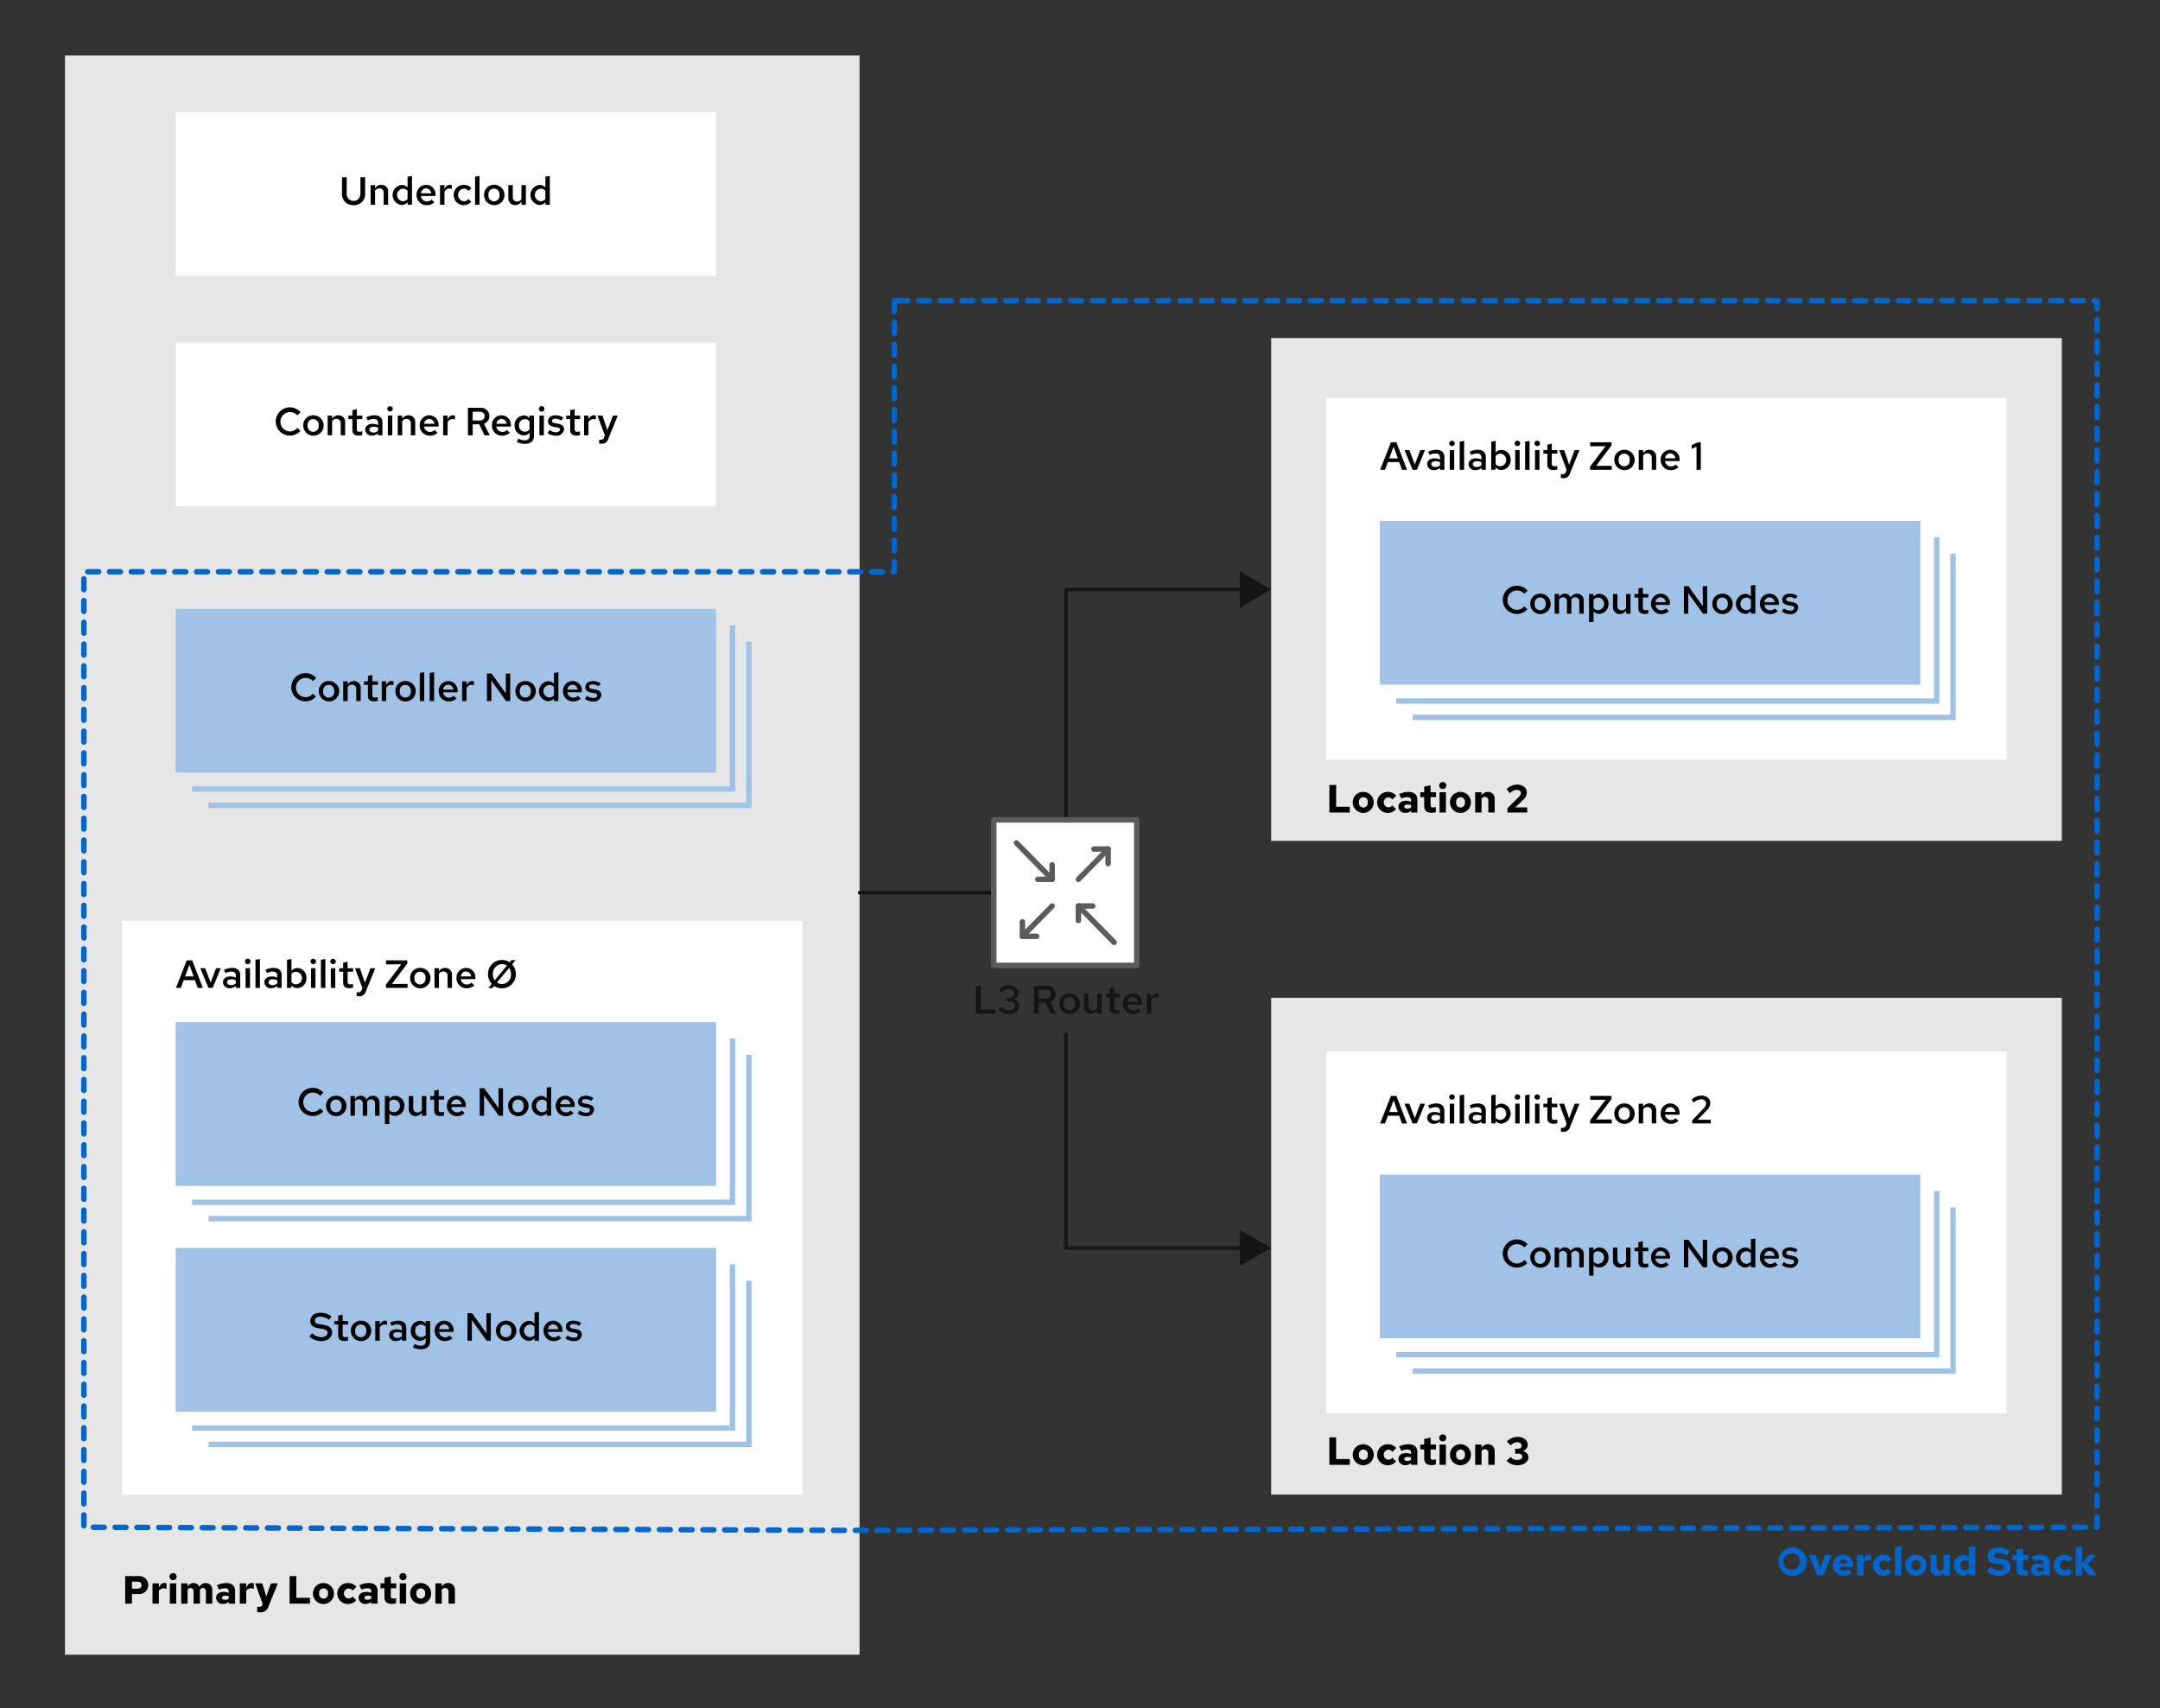 <?xml version="1.0" encoding="UTF-8" standalone="no"?>
<svg
   xmlns:dc="http://purl.org/dc/elements/1.1/"
   xmlns:cc="http://creativecommons.org/ns#"
   xmlns:rdf="http://www.w3.org/1999/02/22-rdf-syntax-ns#"
   xmlns:svg="http://www.w3.org/2000/svg"
   xmlns="http://www.w3.org/2000/svg"
   xmlns:sodipodi="http://sodipodi.sourceforge.net/DTD/sodipodi-0.dtd"
   xmlns:inkscape="http://www.inkscape.org/namespaces/inkscape"
   inkscape:version="1.0 (4035a4f, 2020-05-01)"
   sodipodi:docname="single-stack.svg"
   version="1.1"
   viewBox="0 0 595.276 470.855"
   height="166.107mm"
   width="210mm"
   data-name="Layer 1"
   id="Layer_1">
  <rect x="0" y="0" width="595.276" height="470.855" fill="#333333" stroke="none"/>
  <sodipodi:namedview
     inkscape:current-layer="Layer_1"
     inkscape:window-maximized="0"
     inkscape:window-y="23"
     inkscape:window-x="0"
     inkscape:cy="313.90298"
     inkscape:cx="396.85039"
     inkscape:zoom="0.63122024"
     showgrid="false"
     id="namedview529"
     inkscape:window-height="480"
     inkscape:window-width="987"
     inkscape:pageshadow="2"
     inkscape:pageopacity="0"
     guidetolerance="10"
     gridtolerance="10"
     objecttolerance="10"
     borderopacity="1"
     bordercolor="#666666"
     pagecolor="#ffffff" />
  <defs
     id="defs12">
    <style
       id="style10">
      .cls-1 {
        fill: #e6e6e6;
      }

      .cls-2, .cls-9 {
        fill: #fff;
      }

      .cls-10, .cls-3, .cls-6, .cls-7 {
        fill: none;
      }

      .cls-3 {
        stroke: #a1c2e7;
        stroke-miterlimit: 10;
      }

      .cls-10, .cls-3, .cls-6, .cls-9 {
        stroke-width: 1.5px;
      }

      .cls-4 {
        fill: #a1c2e7;
      }

      .cls-5 {
        fill: #06c;
      }

      .cls-6 {
        stroke: #06c;
        stroke-dasharray: 3;
      }

      .cls-10, .cls-6, .cls-7, .cls-9 {
        stroke-linecap: round;
        stroke-linejoin: round;
      }

      .cls-7 {
        stroke: #151515;
      }

      .cls-8 {
        fill: #151515;
      }

      .cls-10, .cls-9 {
        stroke: #5b5b5b;
      }
    </style>
  </defs>
  <rect
     id="rect14"
     height="440.752"
     width="218.972"
     y="15.302"
     x="17.914"
     class="cls-1" />
  <rect
     id="rect16"
     height="138.567"
     width="217.887"
     y="93.182"
     x="350.321"
     class="cls-1" />
  <rect
     id="rect18"
     height="99.747"
     width="187.491"
     y="109.653"
     x="365.519"
     class="cls-2" />
  <rect
     id="rect20"
     height="158.113"
     width="187.491"
     y="253.79"
     x="33.655"
     class="cls-2" />
  <g
     id="g28">
    <polyline
       id="polyline22"
       points="206.38 176.84 206.38 221.971 57.447 221.971"
       class="cls-3" />
    <polyline
       id="polyline24"
       points="201.867 172.327 201.867 217.458 52.934 217.458"
       class="cls-3" />
    <rect
       id="rect26"
       height="45.131"
       width="148.933"
       y="167.814"
       x="48.42"
       class="cls-4" />
  </g>
  <rect
     id="rect30"
     height="45.131"
     width="148.933"
     y="94.408"
     x="48.42"
     class="cls-2" />
  <rect
     id="rect32"
     height="45.131"
     width="148.933"
     y="30.874"
     x="48.42"
     class="cls-2" />
  <g
     id="g40">
    <polyline
       id="polyline34"
       points="206.38 290.735 206.38 335.866 57.447 335.866"
       class="cls-3" />
    <polyline
       id="polyline36"
       points="201.867 286.222 201.867 331.353 52.934 331.353"
       class="cls-3" />
    <rect
       id="rect38"
       height="45.131"
       width="148.933"
       y="281.709"
       x="48.42"
       class="cls-4" />
  </g>
  <g
     id="g48">
    <polyline
       id="polyline42"
       points="206.38 352.969 206.38 398.1 57.447 398.1"
       class="cls-3" />
    <polyline
       id="polyline44"
       points="201.867 348.456 201.867 393.587 52.934 393.587"
       class="cls-3" />
    <rect
       id="rect46"
       height="45.131"
       width="148.933"
       y="343.943"
       x="48.42"
       class="cls-4" />
  </g>
  <g
     id="g84">
    <path
       id="path50"
       d="M51.464,264.691H52.97l2.936,7.583h-1.4l-.769-2.123h-3.12l-.78,2.123H48.485Zm1.9,4.442L52.19,265.9,51,269.133Z" />
    <path
       id="path52"
       d="M55.212,266.847h1.332l1.506,3.965,1.506-3.965h1.289l-2.232,5.427h-1.18Z" />
    <path
       id="path54"
       d="M61.45,270.714c0-.975.791-1.593,2.07-1.593a3.366,3.366,0,0,1,1.463.336v-.595c0-.715-.413-1.084-1.247-1.084a3.746,3.746,0,0,0-1.581.423l-.434-.889a5.216,5.216,0,0,1,2.254-.552c1.408,0,2.221.715,2.221,1.972v3.542H64.983v-.552a2.27,2.27,0,0,1-1.615.639A1.712,1.712,0,0,1,61.45,270.714Zm2.254.791a1.939,1.939,0,0,0,1.279-.444v-.888a2.8,2.8,0,0,0-1.257-.261c-.694,0-1.127.3-1.127.781C62.6,271.191,63.032,271.505,63.7,271.505Z" />
    <path
       id="path56"
       d="M67.526,264.994a.764.764,0,0,1,1.528,0,.764.764,0,0,1-1.528,0Zm1.376,7.28H67.678v-5.427H68.9Z" />
    <path
       id="path58"
       d="M71.632,272.274H70.408v-7.746l1.224-.206Z" />
    <path
       id="path60"
       d="M72.866,270.714c0-.975.791-1.593,2.07-1.593a3.366,3.366,0,0,1,1.463.336v-.595c0-.715-.413-1.084-1.247-1.084a3.746,3.746,0,0,0-1.581.423l-.434-.889a5.216,5.216,0,0,1,2.254-.552c1.408,0,2.221.715,2.221,1.972v3.542H76.4v-.552a2.27,2.27,0,0,1-1.615.639A1.712,1.712,0,0,1,72.866,270.714Zm2.254.791a1.939,1.939,0,0,0,1.279-.444v-.888a2.8,2.8,0,0,0-1.257-.261c-.694,0-1.127.3-1.127.781C74.015,271.191,74.448,271.505,75.12,271.505Z" />
    <path
       id="path62"
       d="M81.9,272.328a2.019,2.019,0,0,1-1.6-.758v.7h-1.2v-7.746l1.224-.206v3.251a2.114,2.114,0,0,1,1.669-.77,2.6,2.6,0,0,1,2.459,2.763A2.631,2.631,0,0,1,81.9,272.328Zm-1.582-3.889V270.7a1.668,1.668,0,0,0,1.3.6,1.738,1.738,0,0,0,0-3.467A1.6,1.6,0,0,0,80.318,268.439Z" />
    <path
       id="path64"
       d="M85.561,264.994a.764.764,0,0,1,1.527,0,.764.764,0,0,1-1.527,0Zm1.376,7.28H85.712v-5.427h1.225Z" />
    <path
       id="path66"
       d="M89.666,272.274H88.442v-7.746l1.224-.206Z" />
    <path
       id="path68"
       d="M91.02,264.994a.764.764,0,0,1,1.527,0,.764.764,0,0,1-1.527,0Zm1.376,7.28H91.171v-5.427H92.4Z" />
    <path
       id="path70"
       d="M94.573,267.822H93.479v-.975h1.094v-1.5l1.224-.259v1.755h1.517v.975H95.8v2.752c0,.53.206.736.758.736a2.238,2.238,0,0,0,.737-.13v1.029a3.832,3.832,0,0,1-1.051.152c-1.094,0-1.668-.52-1.668-1.517Z" />
    <path
       id="path72"
       d="M99.88,272.307l-2.047-5.46H99.2l1.376,4.03,1.517-4.03h1.332l-2.578,6.315a1.834,1.834,0,0,1-1.928,1.431,2.611,2.611,0,0,1-.618-.076v-1.051a4.583,4.583,0,0,0,.477.043.864.864,0,0,0,.877-.628Z" />
    <path
       id="path74"
       d="M106.346,271.408l4.258-5.645-4.225.033v-1.105h5.871v.866l-4.236,5.645,4.3-.033v1.105h-5.97Z" />
    <path
       id="path76"
       d="M115.748,266.76a2.813,2.813,0,1,1-2.73,2.806A2.71,2.71,0,0,1,115.748,266.76Zm1.517,2.817a1.534,1.534,0,1,0-3.033,0,1.531,1.531,0,1,0,3.033,0Z" />
    <path
       id="path78"
       d="M119.744,266.847h1.224v.888a1.971,1.971,0,0,1,1.723-.975,1.827,1.827,0,0,1,1.875,1.939v3.575h-1.225v-3.228a1.169,1.169,0,0,0-1.191-1.3,1.4,1.4,0,0,0-1.182.65v3.878h-1.224Z" />
    <path
       id="path80"
       d="M128.562,272.383a2.76,2.76,0,0,1-2.763-2.817,2.674,2.674,0,0,1,2.644-2.806,2.6,2.6,0,0,1,2.567,2.8v.3H127a1.658,1.658,0,0,0,1.625,1.485,1.759,1.759,0,0,0,1.289-.51l.8.748A3.137,3.137,0,0,1,128.562,272.383Zm-1.538-3.272h2.827a1.485,1.485,0,0,0-1.419-1.354A1.456,1.456,0,0,0,127.024,269.111Z" />
    <path
       id="path82"
       d="M134.572,272.328l.954-1.159a3.939,3.939,0,0,1-1.029-2.687,3.846,3.846,0,0,1,5.969-3.271l.476-.574h1.138l-.953,1.148a3.925,3.925,0,0,1,1.04,2.7,3.838,3.838,0,0,1-3.835,3.911,3.787,3.787,0,0,1-2.156-.66l-.488.595Zm1.777-2.145,3.348-4.041a2.408,2.408,0,0,0-1.355-.411,2.6,2.6,0,0,0-2.513,2.751A2.953,2.953,0,0,0,136.349,270.183Zm3.965-3.423-3.347,4.03a2.306,2.306,0,0,0,1.375.434,2.57,2.57,0,0,0,2.492-2.742A3,3,0,0,0,140.314,266.76Z" />
  </g>
  <g
     id="g92">
    <polyline
       id="polyline86"
       points="538.244 152.599 538.244 197.731 389.311 197.731"
       class="cls-3" />
    <polyline
       id="polyline88"
       points="533.731 148.086 533.731 193.218 384.798 193.218"
       class="cls-3" />
    <rect
       id="rect90"
       height="45.131"
       width="148.933"
       y="143.573"
       x="380.285"
       class="cls-4" />
  </g>
  <g
     id="g128">
    <path
       id="path94"
       d="M383.329,121.9h1.506l2.937,7.583h-1.4l-.769-2.123h-3.121l-.78,2.123h-1.353Zm1.9,4.442-1.17-3.229-1.193,3.229Z" />
    <path
       id="path96"
       d="M387.076,124.051h1.333l1.506,3.965,1.506-3.965h1.289l-2.232,5.427H389.3Z" />
    <path
       id="path98"
       d="M393.316,127.918c0-.975.791-1.592,2.069-1.592a3.361,3.361,0,0,1,1.463.335v-.595c0-.715-.412-1.084-1.246-1.084a3.753,3.753,0,0,0-1.582.423l-.433-.889a5.226,5.226,0,0,1,2.253-.552c1.408,0,2.221.715,2.221,1.972v3.542h-1.213v-.552a2.268,2.268,0,0,1-1.615.639A1.711,1.711,0,0,1,393.316,127.918Zm2.253.791a1.937,1.937,0,0,0,1.279-.444v-.888a2.8,2.8,0,0,0-1.257-.26c-.693,0-1.127.3-1.127.78C394.464,128.4,394.9,128.709,395.569,128.709Z" />
    <path
       id="path100"
       d="M399.392,122.2a.764.764,0,0,1,1.527,0,.764.764,0,0,1-1.527,0Zm1.376,7.28h-1.224v-5.427h1.224Z" />
    <path
       id="path102"
       d="M403.5,129.478h-1.223v-7.746l1.223-.206Z" />
    <path
       id="path104"
       d="M404.732,127.918c0-.975.791-1.592,2.069-1.592a3.361,3.361,0,0,1,1.463.335v-.595c0-.715-.412-1.084-1.246-1.084a3.753,3.753,0,0,0-1.582.423l-.433-.889a5.226,5.226,0,0,1,2.253-.552c1.408,0,2.221.715,2.221,1.972v3.542h-1.213v-.552a2.268,2.268,0,0,1-1.614.639A1.712,1.712,0,0,1,404.732,127.918Zm2.253.791a1.937,1.937,0,0,0,1.279-.444v-.888a2.8,2.8,0,0,0-1.257-.26c-.693,0-1.127.3-1.127.78C405.88,128.4,406.314,128.709,406.985,128.709Z" />
    <path
       id="path106"
       d="M413.766,129.533a2.018,2.018,0,0,1-1.6-.759v.7h-1.2v-7.746l1.224-.206v3.251a2.113,2.113,0,0,1,1.669-.77,2.605,2.605,0,0,1,2.459,2.763A2.632,2.632,0,0,1,413.766,129.533Zm-1.582-3.89v2.265a1.666,1.666,0,0,0,1.3.595,1.738,1.738,0,0,0,0-3.467A1.6,1.6,0,0,0,412.184,125.643Z" />
    <path
       id="path108"
       d="M417.426,122.2a.764.764,0,0,1,1.527,0,.764.764,0,0,1-1.527,0Zm1.376,7.28h-1.224v-5.427H418.8Z" />
    <path
       id="path110"
       d="M421.531,129.478h-1.223v-7.746l1.223-.206Z" />
    <path
       id="path112"
       d="M422.885,122.2a.764.764,0,0,1,1.527,0,.764.764,0,0,1-1.527,0Zm1.376,7.28h-1.224v-5.427h1.224Z" />
    <path
       id="path114"
       d="M426.438,125.026h-1.094v-.975h1.094v-1.5l1.224-.26v1.755h1.517v.975h-1.517v2.752c0,.53.206.736.759.736a2.233,2.233,0,0,0,.736-.13v1.029a3.825,3.825,0,0,1-1.05.152c-1.1,0-1.669-.52-1.669-1.517Z" />
    <path
       id="path116"
       d="M431.746,129.511l-2.048-5.46h1.366l1.376,4.03,1.516-4.03h1.332l-2.578,6.316a1.835,1.835,0,0,1-1.929,1.43,2.609,2.609,0,0,1-.617-.076V130.67a4.264,4.264,0,0,0,.477.043.866.866,0,0,0,.878-.628Z" />
    <path
       id="path118"
       d="M438.211,128.612l4.258-5.645-4.226.033V121.9h5.872v.867l-4.235,5.644,4.3-.033v1.105h-5.97Z" />
    <path
       id="path120"
       d="M447.613,123.964a2.813,2.813,0,1,1-2.73,2.806A2.711,2.711,0,0,1,447.613,123.964Zm1.517,2.817a1.534,1.534,0,1,0-3.033,0,1.531,1.531,0,1,0,3.033,0Z" />
    <path
       id="path122"
       d="M451.61,124.051h1.224v.888a1.971,1.971,0,0,1,1.723-.975,1.826,1.826,0,0,1,1.874,1.939v3.575h-1.224V126.25a1.169,1.169,0,0,0-1.192-1.3,1.393,1.393,0,0,0-1.181.65v3.878H451.61Z" />
    <path
       id="path124"
       d="M460.427,129.587a2.76,2.76,0,0,1-2.763-2.817,2.674,2.674,0,0,1,2.644-2.806,2.606,2.606,0,0,1,2.568,2.8v.3h-4.009a1.658,1.658,0,0,0,1.625,1.485,1.759,1.759,0,0,0,1.289-.51l.8.748A3.136,3.136,0,0,1,460.427,129.587Zm-1.538-3.272h2.827a1.485,1.485,0,0,0-1.419-1.354A1.457,1.457,0,0,0,458.889,126.315Z" />
    <path
       id="path126"
       d="M468.724,129.478h-1.181V123.13l-1.344.585v-1.051l1.778-.769h.747Z" />
  </g>
  <g
     id="g160">
    <path
       id="path130"
       d="M34.5,434.393h3.7a2.478,2.478,0,1,1,0,4.941H36.363v2.643H34.5Zm1.863,1.539v1.917h1.506c.758,0,1.126-.411,1.126-.963s-.368-.954-1.116-.954Z" />
    <path
       id="path132"
       d="M42.027,436.388h1.755v1.267c.358-.931.856-1.376,1.517-1.376a1.191,1.191,0,0,1,.585.141v1.506a1.91,1.91,0,0,0-.823-.174,1.547,1.547,0,0,0-1.279.693v3.532H42.027Z" />
    <path
       id="path134"
       d="M46.706,434.546a.99.99,0,0,1,.986-.987,1,1,0,0,1,1,.987.992.992,0,0,1-1.983,0Zm1.863,7.431H46.815v-5.589h1.754Z" />
    <path
       id="path136"
       d="M49.934,436.388h1.755v.887a1.92,1.92,0,0,1,1.658-.974,1.656,1.656,0,0,1,1.571,1.04,2.109,2.109,0,0,1,1.831-1.04,1.791,1.791,0,0,1,1.755,1.961v3.715H56.749v-3.369a.836.836,0,0,0-.835-.931.958.958,0,0,0-.812.433v3.867H53.347v-3.369a.836.836,0,0,0-.835-.931,1,1,0,0,0-.823.433v3.867H49.934Z" />
    <path
       id="path138"
       d="M59.563,440.374c0-1.029.8-1.625,2.178-1.625a3.64,3.64,0,0,1,1.3.26v-.455c0-.541-.358-.813-1.1-.813a4.145,4.145,0,0,0-1.571.391l-.607-1.225a6.2,6.2,0,0,1,2.568-.606c1.549,0,2.449.769,2.449,2.1v3.575H63.041v-.487a2.231,2.231,0,0,1-1.549.574A1.74,1.74,0,0,1,59.563,440.374Zm2.47.531a1.915,1.915,0,0,0,1.008-.282v-.715a4.19,4.19,0,0,0-.964-.119c-.574,0-.9.195-.9.553S61.492,440.905,62.033,440.905Z" />
    <path
       id="path140"
       d="M66.094,436.388h1.755v1.267c.358-.931.856-1.376,1.517-1.376a1.194,1.194,0,0,1,.585.141v1.506a1.913,1.913,0,0,0-.823-.174,1.547,1.547,0,0,0-1.279.693v3.532H66.094Z" />
    <path
       id="path142"
       d="M72.388,442.086l-2.059-5.7h1.94L73.384,440l1.279-3.607h1.9l-2.513,6.24a2.3,2.3,0,0,1-2.449,1.744,3.582,3.582,0,0,1-.726-.087v-1.474a3.66,3.66,0,0,0,.52.044.856.856,0,0,0,.91-.563Z" />
    <path
       id="path144"
       d="M79.807,434.393h1.864v5.992H85.43v1.592H79.807Z" />
    <path
       id="path146"
       d="M89.166,436.3a2.893,2.893,0,1,1-2.915,2.892A2.846,2.846,0,0,1,89.166,436.3Zm1.213,2.892a1.225,1.225,0,1,0-2.416,0,1.222,1.222,0,1,0,2.416,0Z" />
    <path
       id="path148"
       d="M97.138,440.016l1.04,1.03a2.941,2.941,0,0,1-2.275,1.04,2.893,2.893,0,1,1,0-5.785,3.025,3.025,0,0,1,2.329,1.029L97.159,438.4a1.459,1.459,0,0,0-1.191-.606,1.4,1.4,0,0,0,.043,2.773A1.351,1.351,0,0,0,97.138,440.016Z" />
    <path
       id="path150"
       d="M98.837,440.374c0-1.029.8-1.625,2.178-1.625a3.64,3.64,0,0,1,1.3.26v-.455c0-.541-.358-.813-1.105-.813a4.145,4.145,0,0,0-1.571.391l-.607-1.225a6.2,6.2,0,0,1,2.568-.606c1.549,0,2.448.769,2.448,2.1v3.575h-1.733v-.487a2.231,2.231,0,0,1-1.549.574A1.74,1.74,0,0,1,98.837,440.374Zm2.47.531a1.915,1.915,0,0,0,1.008-.282v-.715a4.19,4.19,0,0,0-.964-.119c-.575,0-.9.195-.9.553S100.766,440.905,101.307,440.905Z" />
    <path
       id="path152"
       d="M105.943,437.741h-1.084v-1.353h1.084v-1.55l1.755-.358v1.908h1.5v1.353h-1.5v2.167c0,.5.2.672.737.672a2.371,2.371,0,0,0,.715-.119v1.419a4.922,4.922,0,0,1-1.2.174c-1.322,0-2-.608-2-1.8Z" />
    <path
       id="path154"
       d="M110.059,434.546a.991.991,0,0,1,1.982,0,.991.991,0,0,1-1.982,0Zm1.863,7.431h-1.755v-5.589h1.755Z" />
    <path
       id="path156"
       d="M115.951,436.3a2.893,2.893,0,1,1-2.914,2.892A2.846,2.846,0,0,1,115.951,436.3Zm1.214,2.892a1.225,1.225,0,1,0-2.416,0,1.222,1.222,0,1,0,2.416,0Z" />
    <path
       id="path158"
       d="M119.991,436.388h1.755v.909a2.062,2.062,0,0,1,1.766-1,1.806,1.806,0,0,1,1.852,1.906v3.77h-1.755v-3.26a.93.93,0,0,0-.932-1.04,1.128,1.128,0,0,0-.931.465v3.835h-1.755Z" />
  </g>
  <g
     id="g186">
    <path
       id="path162"
       d="M88.223,305.467l.856.823a3.892,3.892,0,1,1,.033-5.135l-.878.867a2.668,2.668,0,1,0-2.037,4.431A2.571,2.571,0,0,0,88.223,305.467Z" />
    <path
       id="path164"
       d="M92.587,302a2.813,2.813,0,1,1-2.729,2.806A2.71,2.71,0,0,1,92.587,302Zm1.517,2.817a1.534,1.534,0,1,0-3.033,0,1.531,1.531,0,1,0,3.033,0Z" />
    <path
       id="path166"
       d="M96.584,302.087h1.224v.866A1.852,1.852,0,0,1,99.422,302a1.706,1.706,0,0,1,1.593,1.051,2,2,0,0,1,1.8-1.051,1.8,1.8,0,0,1,1.776,1.972v3.543h-1.224v-3.283a1.1,1.1,0,0,0-1.094-1.246,1.293,1.293,0,0,0-1.094.639c.011.119.021.228.021.347v3.543H99.975v-3.283a1.1,1.1,0,0,0-1.094-1.246,1.261,1.261,0,0,0-1.073.617v3.912H96.584Z" />
    <path
       id="path168"
       d="M106.072,302.087h1.2v.78a2.045,2.045,0,0,1,1.69-.824,2.6,2.6,0,0,1,2.459,2.763,2.631,2.631,0,0,1-2.545,2.763,2.032,2.032,0,0,1-1.583-.7v2.946h-1.224Zm1.224,1.593v2.264a1.667,1.667,0,0,0,1.3.595,1.737,1.737,0,0,0,0-3.466A1.6,1.6,0,0,0,107.3,303.68Z" />
    <path
       id="path170"
       d="M113.882,305.315a1.169,1.169,0,0,0,1.191,1.3,1.368,1.368,0,0,0,1.192-.671v-3.857h1.224v5.428h-1.224v-.9a1.981,1.981,0,0,1-1.733.986,1.82,1.82,0,0,1-1.874-1.939v-3.575h1.224Z" />
    <path
       id="path172"
       d="M119.666,303.062h-1.095v-.975h1.095v-1.5l1.224-.26v1.755h1.516v.975H120.89v2.752c0,.531.206.736.758.736a2.238,2.238,0,0,0,.737-.13v1.03a3.875,3.875,0,0,1-1.051.151c-1.094,0-1.668-.52-1.668-1.517Z" />
    <path
       id="path174"
       d="M125.916,307.623a2.759,2.759,0,0,1-2.763-2.817A2.674,2.674,0,0,1,125.8,302a2.6,2.6,0,0,1,2.567,2.8v.3h-4.008a1.658,1.658,0,0,0,1.625,1.484,1.762,1.762,0,0,0,1.289-.509l.8.747A3.137,3.137,0,0,1,125.916,307.623Zm-1.538-3.272h2.827A1.484,1.484,0,0,0,125.786,303,1.457,1.457,0,0,0,124.378,304.351Z" />
    <path
       id="path176"
       d="M133.465,299.931l3.954,5.5-.021-5.5h1.224v7.584h-1.16l-4.062-5.656.021,5.656H132.2v-7.584Z" />
    <path
       id="path178"
       d="M142.769,302a2.813,2.813,0,1,1-2.73,2.806A2.71,2.71,0,0,1,142.769,302Zm1.517,2.817a1.534,1.534,0,1,0-3.033,0,1.531,1.531,0,1,0,3.033,0Z" />
    <path
       id="path180"
       d="M150.676,306.788a2.086,2.086,0,0,1-1.668.781,2.777,2.777,0,0,1,.076-5.526,2.073,2.073,0,0,1,1.582.716v-2.991l1.224-.206v7.953h-1.214Zm-1.3-.249a1.625,1.625,0,0,0,1.289-.595v-2.286a1.681,1.681,0,0,0-1.289-.585,1.737,1.737,0,0,0,0,3.466Z" />
    <path
       id="path182"
       d="M155.919,307.623a2.759,2.759,0,0,1-2.763-2.817A2.673,2.673,0,0,1,155.8,302a2.606,2.606,0,0,1,2.568,2.8v.3h-4.009a1.659,1.659,0,0,0,1.625,1.484,1.765,1.765,0,0,0,1.29-.509l.8.747A3.137,3.137,0,0,1,155.919,307.623Zm-1.539-3.272h2.828a1.486,1.486,0,0,0-1.42-1.354A1.458,1.458,0,0,0,154.38,304.351Z" />
    <path
       id="path184"
       d="M159.752,306.063a3.128,3.128,0,0,0,1.744.618c.65,0,1.094-.293,1.094-.727,0-.335-.227-.52-.747-.617l-.964-.162c-1.051-.2-1.571-.683-1.571-1.5,0-1.019.834-1.68,2.1-1.68a3.823,3.823,0,0,1,2.135.65l-.575.8a2.968,2.968,0,0,0-1.635-.52c-.564,0-.932.238-.932.639,0,.347.2.5.769.6l.954.173c1.083.206,1.6.7,1.6,1.517a1.988,1.988,0,0,1-2.21,1.766,3.638,3.638,0,0,1-2.34-.737Z" />
  </g>
  <g
     id="g212">
    <path
       id="path188"
       d="M420.088,167.091l.855.823a3.892,3.892,0,1,1,.033-5.135l-.877.867a2.668,2.668,0,1,0-2.037,4.431A2.573,2.573,0,0,0,420.088,167.091Z" />
    <path
       id="path190"
       d="M424.452,163.624a2.813,2.813,0,1,1-2.73,2.806A2.711,2.711,0,0,1,424.452,163.624Zm1.517,2.817a1.534,1.534,0,1,0-3.033,0,1.531,1.531,0,1,0,3.033,0Z" />
    <path
       id="path192"
       d="M428.448,163.711h1.224v.867a1.85,1.85,0,0,1,1.614-.954,1.707,1.707,0,0,1,1.593,1.051,2,2,0,0,1,1.8-1.051,1.8,1.8,0,0,1,1.777,1.972v3.543H435.23v-3.283a1.1,1.1,0,0,0-1.094-1.246,1.3,1.3,0,0,0-1.1.639c.011.12.023.228.023.347v3.543h-1.225v-3.283a1.1,1.1,0,0,0-1.095-1.246,1.262,1.262,0,0,0-1.072.617v3.912h-1.224Z" />
    <path
       id="path194"
       d="M437.937,163.711h1.2v.78a2.044,2.044,0,0,1,1.69-.824,2.605,2.605,0,0,1,2.459,2.763,2.631,2.631,0,0,1-2.546,2.763,2.031,2.031,0,0,1-1.582-.7v2.946h-1.223Zm1.223,1.593v2.264a1.667,1.667,0,0,0,1.3.595,1.737,1.737,0,0,0,0-3.466A1.594,1.594,0,0,0,439.16,165.3Z" />
    <path
       id="path196"
       d="M445.746,166.939a1.169,1.169,0,0,0,1.192,1.3,1.369,1.369,0,0,0,1.192-.671v-3.857h1.224v5.428H448.13v-.9a1.984,1.984,0,0,1-1.734.986,1.82,1.82,0,0,1-1.874-1.939v-3.575h1.224Z" />
    <path
       id="path198"
       d="M451.529,164.686h-1.093v-.975h1.093v-1.5l1.225-.26v1.755h1.517v.975h-1.517v2.752c0,.531.206.736.759.736a2.233,2.233,0,0,0,.736-.13v1.03a3.864,3.864,0,0,1-1.051.151c-1.094,0-1.669-.52-1.669-1.517Z" />
    <path
       id="path200"
       d="M457.779,169.247a2.759,2.759,0,0,1-2.762-2.817,2.673,2.673,0,0,1,2.643-2.806,2.605,2.605,0,0,1,2.568,2.8v.3H456.22a1.658,1.658,0,0,0,1.625,1.484,1.764,1.764,0,0,0,1.289-.509l.8.747A3.138,3.138,0,0,1,457.779,169.247Zm-1.538-3.272h2.827a1.484,1.484,0,0,0-1.418-1.354A1.459,1.459,0,0,0,456.241,165.975Z" />
    <path
       id="path202"
       d="M465.329,161.555l3.954,5.5-.021-5.5h1.223v7.584h-1.159l-4.062-5.656.021,5.656h-1.223v-7.584Z" />
    <path
       id="path204"
       d="M474.634,163.624a2.813,2.813,0,1,1-2.731,2.806A2.71,2.71,0,0,1,474.634,163.624Zm1.516,2.817a1.534,1.534,0,1,0-3.033,0,1.531,1.531,0,1,0,3.033,0Z" />
    <path
       id="path206"
       d="M482.54,168.412a2.086,2.086,0,0,1-1.668.781,2.777,2.777,0,0,1,.075-5.526,2.07,2.07,0,0,1,1.582.716v-2.991l1.225-.206v7.953H482.54Zm-1.3-.249a1.623,1.623,0,0,0,1.289-.595v-2.286a1.681,1.681,0,0,0-1.289-.585,1.737,1.737,0,0,0,0,3.466Z" />
    <path
       id="path208"
       d="M487.782,169.247a2.759,2.759,0,0,1-2.762-2.817,2.673,2.673,0,0,1,2.643-2.806,2.606,2.606,0,0,1,2.569,2.8v.3h-4.009a1.658,1.658,0,0,0,1.625,1.484,1.764,1.764,0,0,0,1.289-.509l.8.747A3.14,3.14,0,0,1,487.782,169.247Zm-1.538-3.272h2.827a1.484,1.484,0,0,0-1.419-1.354A1.458,1.458,0,0,0,486.244,165.975Z" />
    <path
       id="path210"
       d="M491.616,167.687a3.133,3.133,0,0,0,1.744.618c.651,0,1.095-.293,1.095-.727,0-.335-.227-.52-.748-.617l-.964-.162c-1.051-.2-1.571-.683-1.571-1.5,0-1.019.835-1.68,2.1-1.68a3.819,3.819,0,0,1,2.133.65l-.574.8a2.969,2.969,0,0,0-1.636-.52c-.563,0-.931.238-.931.639,0,.347.195.5.769.6l.953.173c1.083.206,1.6.7,1.6,1.517a1.989,1.989,0,0,1-2.21,1.766,3.641,3.641,0,0,1-2.341-.737Z" />
  </g>
  <g
     id="g232">
    <path
       id="path214"
       d="M366.364,216.351h1.864v5.991h3.759v1.593h-5.623Z" />
    <path
       id="path216"
       d="M375.724,218.258a2.893,2.893,0,1,1-2.914,2.893A2.846,2.846,0,0,1,375.724,218.258Zm1.213,2.893a1.225,1.225,0,1,0-2.415,0,1.222,1.222,0,1,0,2.415,0Z" />
    <path
       id="path218"
       d="M383.7,221.974l1.04,1.029a2.938,2.938,0,0,1-2.274,1.04,2.893,2.893,0,1,1,0-5.785,3.024,3.024,0,0,1,2.329,1.029l-1.072,1.073a1.464,1.464,0,0,0-1.193-.607,1.4,1.4,0,0,0,.044,2.774A1.351,1.351,0,0,0,383.7,221.974Z" />
    <path
       id="path220"
       d="M385.4,222.331c0-1.029.8-1.625,2.177-1.625a3.626,3.626,0,0,1,1.3.261v-.455c0-.542-.357-.813-1.105-.813a4.164,4.164,0,0,0-1.571.39l-.607-1.224a6.184,6.184,0,0,1,2.568-.607c1.549,0,2.449.769,2.449,2.1v3.575h-1.734v-.487a2.229,2.229,0,0,1-1.55.573A1.739,1.739,0,0,1,385.4,222.331Zm2.469.531a1.914,1.914,0,0,0,1.008-.281v-.715a4.193,4.193,0,0,0-.965-.12c-.574,0-.9.195-.9.553S387.323,222.862,387.865,222.862Z" />
    <path
       id="path222"
       d="M392.5,219.7h-1.083v-1.354H392.5V216.8l1.755-.357v1.907h1.5V219.7h-1.5v2.167c0,.5.195.671.737.671a2.367,2.367,0,0,0,.715-.119v1.419a4.859,4.859,0,0,1-1.2.174c-1.322,0-2-.607-2-1.8Z" />
    <path
       id="path224"
       d="M396.616,216.5a.992.992,0,0,1,1.983,0,.992.992,0,0,1-1.983,0Zm1.864,7.432h-1.755v-5.59h1.755Z" />
    <path
       id="path226"
       d="M402.509,218.258a2.893,2.893,0,1,1-2.914,2.893A2.846,2.846,0,0,1,402.509,218.258Zm1.213,2.893a1.225,1.225,0,1,0-2.415,0,1.222,1.222,0,1,0,2.415,0Z" />
    <path
       id="path228"
       d="M406.549,218.345H408.3v.91a2.062,2.062,0,0,1,1.765-1,1.807,1.807,0,0,1,1.853,1.907v3.77h-1.755v-3.261a.931.931,0,0,0-.932-1.04,1.13,1.13,0,0,0-.931.466v3.835h-1.755Z" />
    <path
       id="path230"
       d="M415.442,222.743l3.207-3.174a1.419,1.419,0,0,0,.508-1.008c0-.487-.476-.856-1.116-.856a2.614,2.614,0,0,0-1.917.932l-.932-1.137a4.162,4.162,0,0,1,2.9-1.246c1.614,0,2.686.877,2.686,2.2a2.649,2.649,0,0,1-.986,1.961l-2.188,2.113,3.283-.012v1.42h-5.449Z" />
  </g>
  <g
     id="g262">
    <path
       id="path234"
       d="M494.034,434.316a3.911,3.911,0,1,1,3.911-3.911A3.878,3.878,0,0,1,494.034,434.316Zm-.01-6.165a2.271,2.271,0,1,0,1.993,2.254A2.086,2.086,0,0,0,494.024,428.151Z"
       class="cls-5" />
    <path
       id="path236"
       d="M498.507,428.606h1.906l1.268,3.511,1.278-3.511h1.81l-2.286,5.591h-1.712Z"
       class="cls-5" />
    <path
       id="path238"
       d="M508.061,434.306a2.891,2.891,0,0,1-2.947-2.893,2.8,2.8,0,0,1,2.817-2.9,2.746,2.746,0,0,1,2.752,2.967v.379h-3.846a1.341,1.341,0,0,0,1.311,1.052,1.387,1.387,0,0,0,1.1-.466l1.159.964A3.26,3.26,0,0,1,508.061,434.306Zm-1.224-3.446h2.221a1.166,1.166,0,0,0-1.138-.986A1.11,1.11,0,0,0,506.837,430.86Z"
       class="cls-5" />
    <path
       id="path240"
       d="M511.775,428.606h1.755v1.268c.358-.932.856-1.376,1.517-1.376a1.205,1.205,0,0,1,.585.142v1.5a1.928,1.928,0,0,0-.823-.173,1.548,1.548,0,0,0-1.279.693V434.2h-1.755Z"
       class="cls-5" />
    <path
       id="path242"
       d="M520.278,432.236l1.04,1.029a2.939,2.939,0,0,1-2.274,1.041,2.893,2.893,0,0,1,0-5.786,3.025,3.025,0,0,1,2.329,1.03l-1.072,1.072a1.464,1.464,0,0,0-1.193-.607,1.4,1.4,0,0,0,.044,2.774A1.351,1.351,0,0,0,520.278,432.236Z"
       class="cls-5" />
    <path
       id="path244"
       d="M523.993,434.2h-1.755v-7.746l1.755-.271Z"
       class="cls-5" />
    <path
       id="path246"
       d="M528.023,428.52a2.893,2.893,0,1,1-2.915,2.893A2.845,2.845,0,0,1,528.023,428.52Zm1.212,2.893a1.225,1.225,0,1,0-2.415,0,1.222,1.222,0,1,0,2.415,0Z"
       class="cls-5" />
    <path
       id="path248"
       d="M533.775,431.868a.931.931,0,0,0,.931,1.04,1.131,1.131,0,0,0,.932-.466v-3.836h1.755V434.2h-1.755v-.91a2.065,2.065,0,0,1-1.766,1,1.805,1.805,0,0,1-1.852-1.906v-3.771h1.755Z"
       class="cls-5" />
    <path
       id="path250"
       d="M542.623,433.471a2.109,2.109,0,0,1-1.646.758,2.663,2.663,0,0,1-2.47-2.839,2.7,2.7,0,0,1,2.6-2.816,1.955,1.955,0,0,1,1.5.672v-2.795l1.755-.271V434.2h-1.734Zm-1.061-.694a1.36,1.36,0,0,0,1.04-.443v-1.886a1.425,1.425,0,0,0-1.04-.433,1.382,1.382,0,0,0,0,2.762Z"
       class="cls-5" />
    <path
       id="path252"
       d="M548.526,431.781a4.169,4.169,0,0,0,2.459,1.008c.8,0,1.29-.325,1.29-.791,0-.444-.26-.65-1-.791l-1.614-.282A2.01,2.01,0,0,1,547.8,428.9c0-1.473,1.126-2.394,3.012-2.394a5.146,5.146,0,0,1,3.109,1l-.942,1.354a3.627,3.627,0,0,0-2.265-.835c-.736,0-1.159.3-1.159.715,0,.38.249.586.855.683l1.517.261c1.42.249,2.167.985,2.167,2.144,0,1.474-1.257,2.482-3.239,2.482a5.384,5.384,0,0,1-3.283-1.149Z"
       class="cls-5" />
    <path
       id="path254"
       d="M555.718,429.961h-1.083v-1.355h1.083v-1.549l1.755-.357v1.906h1.5v1.355h-1.5v2.167c0,.5.2.672.737.672a2.4,2.4,0,0,0,.715-.119V434.1a4.859,4.859,0,0,1-1.2.173c-1.323,0-2-.606-2-1.8Z"
       class="cls-5" />
    <path
       id="path256"
       d="M559.683,432.594c0-1.03.8-1.625,2.177-1.625a3.641,3.641,0,0,1,1.3.259v-.455c0-.542-.357-.812-1.105-.812a4.178,4.178,0,0,0-1.571.389l-.607-1.223a6.184,6.184,0,0,1,2.568-.607c1.549,0,2.449.769,2.449,2.1V434.2H563.16v-.487a2.229,2.229,0,0,1-1.55.573A1.739,1.739,0,0,1,559.683,432.594Zm2.469.53a1.909,1.909,0,0,0,1.008-.281v-.715a4.185,4.185,0,0,0-.965-.119c-.574,0-.9.194-.9.552S561.61,433.124,562.152,433.124Z"
       class="cls-5" />
    <path
       id="path258"
       d="M570.092,432.236l1.04,1.029a2.939,2.939,0,0,1-2.274,1.041,2.893,2.893,0,1,1,0-5.786,3.028,3.028,0,0,1,2.329,1.03l-1.073,1.072a1.461,1.461,0,0,0-1.192-.607,1.4,1.4,0,0,0,.044,2.774A1.351,1.351,0,0,0,570.092,432.236Z"
       class="cls-5" />
    <path
       id="path260"
       d="M572.052,426.451l1.755-.271v4.648l1.95-2.222H577.7l-2.275,2.5,2.437,3.088H575.67l-1.863-2.471V434.2h-1.755Z"
       class="cls-5" />
  </g>
  <rect
     id="rect264"
     height="136.904"
     width="217.887"
     y="274.999"
     x="350.321"
     class="cls-1" />
  <rect
     id="rect266"
     height="99.747"
     width="187.491"
     y="289.806"
     x="365.519"
     class="cls-2" />
  <g
     id="g274">
    <polyline
       id="polyline268"
       points="538.244 332.753 538.244 377.884 389.311 377.884"
       class="cls-3" />
    <polyline
       id="polyline270"
       points="533.731 328.24 533.731 373.371 384.798 373.371"
       class="cls-3" />
    <rect
       id="rect272"
       height="45.131"
       width="148.933"
       y="323.727"
       x="380.285"
       class="cls-4" />
  </g>
  <g
     id="g310">
    <path
       id="path276"
       d="M383.329,302.049h1.506l2.937,7.583h-1.4l-.769-2.123h-3.121l-.78,2.123h-1.353Zm1.9,4.442-1.17-3.229-1.193,3.229Z" />
    <path
       id="path278"
       d="M387.076,304.2h1.333l1.506,3.966,1.506-3.966h1.289l-2.232,5.428H389.3Z" />
    <path
       id="path280"
       d="M393.316,308.072c0-.975.791-1.593,2.069-1.593a3.363,3.363,0,0,1,1.463.336v-.595c0-.715-.412-1.084-1.246-1.084a3.753,3.753,0,0,0-1.582.423l-.433-.889a5.212,5.212,0,0,1,2.253-.552c1.408,0,2.221.715,2.221,1.972v3.542h-1.213v-.553a2.265,2.265,0,0,1-1.615.64A1.711,1.711,0,0,1,393.316,308.072Zm2.253.791a1.937,1.937,0,0,0,1.279-.444v-.888a2.8,2.8,0,0,0-1.257-.261c-.693,0-1.127.3-1.127.781C394.464,308.549,394.9,308.863,395.569,308.863Z" />
    <path
       id="path282"
       d="M399.392,302.352a.764.764,0,0,1,1.527,0,.764.764,0,0,1-1.527,0Zm1.376,7.28h-1.224V304.2h1.224Z" />
    <path
       id="path284"
       d="M403.5,309.632h-1.223v-7.746l1.223-.206Z" />
    <path
       id="path286"
       d="M404.732,308.072c0-.975.791-1.593,2.069-1.593a3.363,3.363,0,0,1,1.463.336v-.595c0-.715-.412-1.084-1.246-1.084a3.753,3.753,0,0,0-1.582.423L405,304.67a5.212,5.212,0,0,1,2.253-.552c1.408,0,2.221.715,2.221,1.972v3.542h-1.213v-.553a2.264,2.264,0,0,1-1.614.64A1.712,1.712,0,0,1,404.732,308.072Zm2.253.791a1.937,1.937,0,0,0,1.279-.444v-.888a2.8,2.8,0,0,0-1.257-.261c-.693,0-1.127.3-1.127.781C405.88,308.549,406.314,308.863,406.985,308.863Z" />
    <path
       id="path288"
       d="M413.766,309.686a2.02,2.02,0,0,1-1.6-.758v.7h-1.2v-7.746l1.224-.206v3.251a2.11,2.11,0,0,1,1.669-.77,2.776,2.776,0,0,1-.087,5.525Zm-1.582-3.889v2.264a1.664,1.664,0,0,0,1.3.6,1.738,1.738,0,0,0,0-3.467A1.592,1.592,0,0,0,412.184,305.8Z" />
    <path
       id="path290"
       d="M417.426,302.352a.764.764,0,0,1,1.527,0,.764.764,0,0,1-1.527,0Zm1.376,7.28h-1.224V304.2H418.8Z" />
    <path
       id="path292"
       d="M421.531,309.632h-1.223v-7.746l1.223-.206Z" />
    <path
       id="path294"
       d="M422.885,302.352a.764.764,0,0,1,1.527,0,.764.764,0,0,1-1.527,0Zm1.376,7.28h-1.224V304.2h1.224Z" />
    <path
       id="path296"
       d="M426.438,305.18h-1.094V304.2h1.094v-1.5l1.224-.259V304.2h1.517v.976h-1.517v2.752c0,.53.206.736.759.736a2.233,2.233,0,0,0,.736-.13v1.029a3.825,3.825,0,0,1-1.05.152c-1.1,0-1.669-.52-1.669-1.517Z" />
    <path
       id="path298"
       d="M431.746,309.665,429.7,304.2h1.366l1.376,4.031,1.516-4.031h1.332l-2.578,6.316a1.836,1.836,0,0,1-1.929,1.431,2.609,2.609,0,0,1-.617-.076v-1.051a4.539,4.539,0,0,0,.477.043.866.866,0,0,0,.878-.628Z" />
    <path
       id="path300"
       d="M438.211,308.765l4.258-5.644-4.226.033v-1.105h5.872v.866l-4.235,5.644,4.3-.032v1.105h-5.97Z" />
    <path
       id="path302"
       d="M447.613,304.118a2.813,2.813,0,1,1-2.73,2.806A2.71,2.71,0,0,1,447.613,304.118Zm1.517,2.816a1.534,1.534,0,1,0-3.033,0,1.531,1.531,0,1,0,3.033,0Z" />
    <path
       id="path304"
       d="M451.61,304.2h1.224v.889a1.969,1.969,0,0,1,1.723-.975,1.826,1.826,0,0,1,1.874,1.939v3.575h-1.224V306.4a1.169,1.169,0,0,0-1.192-1.3,1.391,1.391,0,0,0-1.181.65v3.878H451.61Z" />
    <path
       id="path306"
       d="M460.427,309.741a2.76,2.76,0,0,1-2.763-2.817,2.673,2.673,0,0,1,2.644-2.806,2.606,2.606,0,0,1,2.568,2.8v.3h-4.009a1.658,1.658,0,0,0,1.625,1.485,1.763,1.763,0,0,0,1.289-.51l.8.748A3.136,3.136,0,0,1,460.427,309.741Zm-1.538-3.272h2.827a1.485,1.485,0,0,0-1.419-1.354A1.456,1.456,0,0,0,458.889,306.469Z" />
    <path
       id="path308"
       d="M466.352,308.776l3.109-3.25a2.031,2.031,0,0,0,.736-1.43,1.236,1.236,0,0,0-1.386-1.116,2.729,2.729,0,0,0-1.961.932l-.672-.813a3.839,3.839,0,0,1,2.665-1.148c1.484,0,2.5.845,2.5,2.069a2.9,2.9,0,0,1-1.083,2.113l-2.427,2.5,3.65-.022v1.018h-5.134Z" />
  </g>
  <g
     id="g330">
    <path
       id="path312"
       d="M366.364,396.144h1.864v5.991h3.759v1.592h-5.623Z" />
    <path
       id="path314"
       d="M375.724,398.051a2.893,2.893,0,1,1-2.914,2.892A2.846,2.846,0,0,1,375.724,398.051Zm1.213,2.892a1.225,1.225,0,1,0-2.415,0,1.222,1.222,0,1,0,2.415,0Z" />
    <path
       id="path316"
       d="M383.7,401.766l1.04,1.03a2.938,2.938,0,0,1-2.274,1.04,2.893,2.893,0,1,1,0-5.785,3.024,3.024,0,0,1,2.329,1.029l-1.072,1.072a1.465,1.465,0,0,0-1.193-.606,1.4,1.4,0,0,0,.044,2.773A1.348,1.348,0,0,0,383.7,401.766Z" />
    <path
       id="path318"
       d="M385.4,402.124c0-1.029.8-1.625,2.177-1.625a3.644,3.644,0,0,1,1.3.26V400.3c0-.542-.357-.812-1.105-.812a4.178,4.178,0,0,0-1.571.389l-.607-1.224a6.181,6.181,0,0,1,2.568-.606c1.549,0,2.449.769,2.449,2.1v3.575h-1.734v-.487a2.226,2.226,0,0,1-1.55.574A1.74,1.74,0,0,1,385.4,402.124Zm2.469.531a1.915,1.915,0,0,0,1.008-.282v-.715a4.192,4.192,0,0,0-.965-.119c-.574,0-.9.195-.9.553S387.323,402.655,387.865,402.655Z" />
    <path
       id="path320"
       d="M392.5,399.492h-1.083v-1.355H392.5v-1.549l1.755-.358v1.907h1.5v1.355h-1.5v2.166c0,.5.195.672.737.672a2.367,2.367,0,0,0,.715-.119v1.419a4.906,4.906,0,0,1-1.2.173c-1.322,0-2-.606-2-1.8Z" />
    <path
       id="path322"
       d="M396.616,396.3a.992.992,0,0,1,1.983,0,.992.992,0,0,1-1.983,0Zm1.864,7.432h-1.755v-5.59h1.755Z" />
    <path
       id="path324"
       d="M402.509,398.051a2.893,2.893,0,1,1-2.914,2.892A2.846,2.846,0,0,1,402.509,398.051Zm1.213,2.892a1.225,1.225,0,1,0-2.415,0,1.222,1.222,0,1,0,2.415,0Z" />
    <path
       id="path326"
       d="M406.549,398.137H408.3v.91a2.061,2.061,0,0,1,1.765-1,1.806,1.806,0,0,1,1.853,1.906v3.77h-1.755v-3.26a.93.93,0,0,0-.932-1.04,1.129,1.129,0,0,0-.931.465v3.835h-1.755Z" />
    <path
       id="path328"
       d="M418.2,403.836a3.958,3.958,0,0,1-2.99-1.224l1.127-1.04a2.148,2.148,0,0,0,1.842.8c.823,0,1.364-.368,1.364-.932,0-.476-.39-.78-1-.78h-.976v-1.375h.8c.618,0,.986-.314.986-.845s-.509-.932-1.192-.932a2.113,2.113,0,0,0-1.766.866l-1.137-1.028a3.979,3.979,0,0,1,2.968-1.322c1.658,0,2.806.9,2.806,2.188a1.834,1.834,0,0,1-1.43,1.734,1.757,1.757,0,0,1,1.625,1.635C421.237,402.893,419.97,403.836,418.2,403.836Z" />
  </g>
  <g
     id="g356">
    <path
       id="path332"
       d="M420.088,347.245l.855.823a3.892,3.892,0,1,1,.033-5.135l-.877.867a2.668,2.668,0,1,0-2.037,4.431A2.573,2.573,0,0,0,420.088,347.245Z" />
    <path
       id="path334"
       d="M424.452,343.778a2.813,2.813,0,1,1-2.73,2.806A2.711,2.711,0,0,1,424.452,343.778Zm1.517,2.817a1.534,1.534,0,1,0-3.033,0,1.531,1.531,0,1,0,3.033,0Z" />
    <path
       id="path336"
       d="M428.448,343.865h1.224v.866a1.851,1.851,0,0,1,1.614-.953,1.707,1.707,0,0,1,1.593,1.051,2,2,0,0,1,1.8-1.051,1.8,1.8,0,0,1,1.777,1.972v3.542H435.23V346.01a1.1,1.1,0,0,0-1.094-1.246,1.294,1.294,0,0,0-1.1.639c.011.119.023.228.023.347v3.542h-1.225V346.01a1.1,1.1,0,0,0-1.095-1.246,1.262,1.262,0,0,0-1.072.617v3.911h-1.224Z" />
    <path
       id="path338"
       d="M437.937,343.865h1.2v.78a2.044,2.044,0,0,1,1.69-.824,2.605,2.605,0,0,1,2.459,2.763,2.631,2.631,0,0,1-2.546,2.763,2.029,2.029,0,0,1-1.582-.7v2.947h-1.223Zm1.223,1.592v2.265a1.67,1.67,0,0,0,1.3.6,1.738,1.738,0,0,0,0-3.467A1.6,1.6,0,0,0,439.16,345.457Z" />
    <path
       id="path340"
       d="M445.746,347.093a1.169,1.169,0,0,0,1.192,1.3,1.371,1.371,0,0,0,1.192-.671v-3.857h1.224v5.427H448.13v-.9a1.984,1.984,0,0,1-1.734.986,1.82,1.82,0,0,1-1.874-1.939v-3.575h1.224Z" />
    <path
       id="path342"
       d="M451.529,344.84h-1.093v-.975h1.093v-1.5l1.225-.259v1.755h1.517v.975h-1.517v2.752c0,.53.206.736.759.736a2.233,2.233,0,0,0,.736-.13v1.029a3.827,3.827,0,0,1-1.051.152c-1.094,0-1.669-.52-1.669-1.517Z" />
    <path
       id="path344"
       d="M457.779,349.4a2.76,2.76,0,0,1-2.762-2.817,2.673,2.673,0,0,1,2.643-2.806,2.605,2.605,0,0,1,2.568,2.795v.3H456.22a1.658,1.658,0,0,0,1.625,1.485,1.761,1.761,0,0,0,1.289-.51l.8.748A3.138,3.138,0,0,1,457.779,349.4Zm-1.538-3.272h2.827a1.484,1.484,0,0,0-1.418-1.354A1.459,1.459,0,0,0,456.241,346.129Z" />
    <path
       id="path346"
       d="M465.329,341.709l3.954,5.5-.021-5.5h1.223v7.583h-1.159l-4.062-5.655.021,5.655h-1.223v-7.583Z" />
    <path
       id="path348"
       d="M474.634,343.778a2.813,2.813,0,1,1-2.731,2.806A2.71,2.71,0,0,1,474.634,343.778Zm1.516,2.817a1.534,1.534,0,1,0-3.033,0,1.531,1.531,0,1,0,3.033,0Z" />
    <path
       id="path350"
       d="M482.54,348.566a2.086,2.086,0,0,1-1.668.781,2.777,2.777,0,0,1,.075-5.526,2.069,2.069,0,0,1,1.582.715v-2.99l1.225-.206v7.952H482.54Zm-1.3-.249a1.623,1.623,0,0,0,1.289-.6v-2.287a1.684,1.684,0,0,0-1.289-.585,1.738,1.738,0,0,0,0,3.467Z" />
    <path
       id="path352"
       d="M487.782,349.4a2.759,2.759,0,0,1-2.762-2.817,2.673,2.673,0,0,1,2.643-2.806,2.606,2.606,0,0,1,2.569,2.795v.3h-4.009a1.658,1.658,0,0,0,1.625,1.485,1.761,1.761,0,0,0,1.289-.51l.8.748A3.14,3.14,0,0,1,487.782,349.4Zm-1.538-3.272h2.827a1.484,1.484,0,0,0-1.419-1.354A1.458,1.458,0,0,0,486.244,346.129Z" />
    <path
       id="path354"
       d="M491.616,347.841a3.131,3.131,0,0,0,1.744.617c.651,0,1.095-.293,1.095-.726,0-.336-.227-.52-.748-.617l-.964-.162c-1.051-.2-1.571-.683-1.571-1.5,0-1.018.835-1.679,2.1-1.679a3.819,3.819,0,0,1,2.133.65l-.574.8a2.961,2.961,0,0,0-1.636-.52c-.563,0-.931.238-.931.639,0,.347.195.5.769.6l.953.173c1.083.206,1.6.7,1.6,1.517a1.989,1.989,0,0,1-2.21,1.766,3.647,3.647,0,0,1-2.341-.737Z" />
  </g>
  <g
     id="g388">
    <path
       id="path358"
       d="M86.225,191.17l.856.824a3.893,3.893,0,1,1,.032-5.136l-.878.867a2.668,2.668,0,1,0-2.036,4.431A2.571,2.571,0,0,0,86.225,191.17Z" />
    <path
       id="path360"
       d="M90.589,187.7a2.813,2.813,0,1,1-2.73,2.806A2.71,2.71,0,0,1,90.589,187.7Zm1.517,2.817a1.535,1.535,0,1,0-3.034,0,1.532,1.532,0,1,0,3.034,0Z" />
    <path
       id="path362"
       d="M94.586,187.79H95.81v.888a1.969,1.969,0,0,1,1.722-.975,1.827,1.827,0,0,1,1.875,1.939v3.576H98.182v-3.229a1.169,1.169,0,0,0-1.191-1.3,1.392,1.392,0,0,0-1.181.65v3.879H94.586Z" />
    <path
       id="path364"
       d="M101.4,188.765H100.3v-.975H101.4v-1.5l1.224-.26v1.755h1.516v.975h-1.516v2.752c0,.531.2.736.758.736a2.238,2.238,0,0,0,.737-.13v1.03a3.875,3.875,0,0,1-1.051.151c-1.094,0-1.668-.519-1.668-1.517Z" />
    <path
       id="path366"
       d="M105.211,187.79h1.224v1.181a1.61,1.61,0,0,1,1.5-1.279,1.455,1.455,0,0,1,.531.109v1.072a1.719,1.719,0,0,0-.672-.129,1.489,1.489,0,0,0-1.354.9v3.576h-1.224Z" />
    <path
       id="path368"
       d="M111.689,187.7a2.813,2.813,0,1,1-2.73,2.806A2.71,2.71,0,0,1,111.689,187.7Zm1.516,2.817a1.534,1.534,0,1,0-3.033,0,1.531,1.531,0,1,0,3.033,0Z" />
    <path
       id="path370"
       d="M116.909,193.218h-1.224v-7.746l1.224-.207Z" />
    <path
       id="path372"
       d="M119.638,193.218h-1.224v-7.746l1.224-.207Z" />
    <path
       id="path374"
       d="M123.657,193.326a2.759,2.759,0,0,1-2.762-2.817,2.673,2.673,0,0,1,2.643-2.806,2.606,2.606,0,0,1,2.568,2.795v.3H122.1a1.657,1.657,0,0,0,1.625,1.484,1.761,1.761,0,0,0,1.289-.509l.8.747A3.137,3.137,0,0,1,123.657,193.326Zm-1.538-3.272h2.827a1.484,1.484,0,0,0-1.419-1.354A1.457,1.457,0,0,0,122.119,190.054Z" />
    <path
       id="path376"
       d="M127.35,187.79h1.224v1.181a1.611,1.611,0,0,1,1.495-1.279,1.451,1.451,0,0,1,.531.109v1.072a1.718,1.718,0,0,0-.671-.129,1.49,1.49,0,0,0-1.355.9v3.576H127.35Z" />
    <path
       id="path378"
       d="M135.463,185.634l3.955,5.5-.022-5.5h1.224v7.584h-1.159l-4.062-5.656.021,5.656H134.2v-7.584Z" />
    <path
       id="path380"
       d="M144.767,187.7a2.813,2.813,0,1,1-2.73,2.806A2.71,2.71,0,0,1,144.767,187.7Zm1.517,2.817a1.534,1.534,0,1,0-3.033,0,1.531,1.531,0,1,0,3.033,0Z" />
    <path
       id="path382"
       d="M152.674,192.492a2.087,2.087,0,0,1-1.668.78,2.777,2.777,0,0,1,.076-5.526,2.072,2.072,0,0,1,1.582.716v-2.99l1.224-.207v7.953h-1.214Zm-1.3-.249a1.626,1.626,0,0,0,1.289-.6v-2.286a1.684,1.684,0,0,0-1.289-.585,1.738,1.738,0,0,0,0,3.467Z" />
    <path
       id="path384"
       d="M157.917,193.326a2.759,2.759,0,0,1-2.763-2.817A2.673,2.673,0,0,1,157.8,187.7a2.606,2.606,0,0,1,2.568,2.795v.3h-4.008a1.657,1.657,0,0,0,1.625,1.484,1.764,1.764,0,0,0,1.289-.509l.8.747A3.137,3.137,0,0,1,157.917,193.326Zm-1.539-3.272h2.828a1.486,1.486,0,0,0-1.42-1.354A1.458,1.458,0,0,0,156.378,190.054Z" />
    <path
       id="path386"
       d="M161.751,191.766a3.128,3.128,0,0,0,1.744.618c.65,0,1.094-.293,1.094-.726,0-.336-.228-.52-.748-.618l-.964-.163c-1.051-.2-1.571-.682-1.571-1.494,0-1.019.834-1.68,2.1-1.68a3.82,3.82,0,0,1,2.134.65l-.574.8a2.961,2.961,0,0,0-1.636-.52c-.563,0-.932.238-.932.639,0,.347.195.5.77.6l.953.173c1.083.206,1.6.7,1.6,1.517a1.988,1.988,0,0,1-2.21,1.766,3.642,3.642,0,0,1-2.34-.737Z" />
  </g>
  <g
     id="g424">
    <path
       id="path390"
       d="M81.941,117.926l.856.823a3.893,3.893,0,1,1,.033-5.135l-.878.866a2.668,2.668,0,1,0-2.037,4.431A2.57,2.57,0,0,0,81.941,117.926Z" />
    <path
       id="path392"
       d="M86.305,114.459a2.812,2.812,0,1,1-2.73,2.806A2.71,2.71,0,0,1,86.305,114.459Zm1.517,2.816a1.534,1.534,0,1,0-3.033,0,1.531,1.531,0,1,0,3.033,0Z" />
    <path
       id="path394"
       d="M90.3,114.545h1.224v.888a1.97,1.97,0,0,1,1.723-.974,1.826,1.826,0,0,1,1.874,1.939v3.575H93.9v-3.229a1.168,1.168,0,0,0-1.192-1.3,1.389,1.389,0,0,0-1.181.65v3.878H90.3Z" />
    <path
       id="path396"
       d="M97.115,115.52H96.021v-.975h1.094v-1.5l1.224-.26v1.755h1.517v.975H98.339v2.752c0,.531.206.737.758.737a2.264,2.264,0,0,0,.737-.13v1.029a3.831,3.831,0,0,1-1.051.151c-1.094,0-1.668-.519-1.668-1.516Z" />
    <path
       id="path398"
       d="M100.656,118.413c0-.975.791-1.593,2.069-1.593a3.366,3.366,0,0,1,1.463.336v-.6c0-.714-.412-1.083-1.246-1.083a3.761,3.761,0,0,0-1.582.422l-.433-.888a5.212,5.212,0,0,1,2.253-.552c1.409,0,2.221.715,2.221,1.972v3.542h-1.213v-.553a2.263,2.263,0,0,1-1.614.639A1.711,1.711,0,0,1,100.656,118.413Zm2.253.791a1.939,1.939,0,0,0,1.279-.444v-.889a2.811,2.811,0,0,0-1.257-.26c-.693,0-1.127.3-1.127.78C101.8,118.89,102.238,119.2,102.909,119.2Z" />
    <path
       id="path400"
       d="M106.733,112.693a.764.764,0,0,1,1.527,0,.764.764,0,0,1-1.527,0Zm1.375,7.28h-1.224v-5.428h1.224Z" />
    <path
       id="path402"
       d="M109.614,114.545h1.224v.888a1.97,1.97,0,0,1,1.723-.974,1.826,1.826,0,0,1,1.874,1.939v3.575h-1.224v-3.229a1.168,1.168,0,0,0-1.192-1.3,1.389,1.389,0,0,0-1.181.65v3.878h-1.224Z" />
    <path
       id="path404"
       d="M118.431,120.081a2.758,2.758,0,0,1-2.762-2.816,2.673,2.673,0,0,1,2.643-2.806,2.6,2.6,0,0,1,2.567,2.8v.3h-4.008a1.657,1.657,0,0,0,1.625,1.484,1.762,1.762,0,0,0,1.289-.509l.8.748A3.141,3.141,0,0,1,118.431,120.081Zm-1.538-3.272h2.827a1.486,1.486,0,0,0-1.419-1.354A1.457,1.457,0,0,0,116.893,116.809Z" />
    <path
       id="path406"
       d="M122.124,114.545h1.224v1.181a1.61,1.61,0,0,1,1.5-1.278,1.45,1.45,0,0,1,.531.108v1.073a1.719,1.719,0,0,0-.671-.13,1.49,1.49,0,0,0-1.355.9v3.575h-1.224Z" />
    <path
       id="path408"
       d="M128.969,112.39h3.369a2.311,2.311,0,0,1,2.536,2.3,2.155,2.155,0,0,1-1.5,2.08l1.592,3.207H133.53l-1.463-3.034h-1.8v3.034h-1.3Zm1.3,1.094V115.9h1.961a1.213,1.213,0,1,0,0-2.415Z" />
    <path
       id="path410"
       d="M138.339,120.081a2.758,2.758,0,0,1-2.762-2.816,2.673,2.673,0,0,1,2.643-2.806,2.606,2.606,0,0,1,2.568,2.8v.3h-4.009a1.658,1.658,0,0,0,1.625,1.484,1.761,1.761,0,0,0,1.289-.509l.8.748A3.141,3.141,0,0,1,138.339,120.081Zm-1.538-3.272h2.828a1.488,1.488,0,0,0-1.42-1.354A1.458,1.458,0,0,0,136.8,116.809Z" />
    <path
       id="path412"
       d="M141.816,117.254a2.619,2.619,0,0,1,2.535-2.752,2.041,2.041,0,0,1,1.592.737v-.694h1.213v5.612c0,1.4-.91,2.167-2.556,2.167a4.711,4.711,0,0,1-2.178-.52l.434-.91a3.7,3.7,0,0,0,1.69.466c.91,0,1.386-.412,1.386-1.2v-.921a2.106,2.106,0,0,1-1.657.77A2.6,2.6,0,0,1,141.816,117.254Zm2.827,1.733a1.624,1.624,0,0,0,1.289-.6v-2.275a1.684,1.684,0,0,0-1.289-.585,1.619,1.619,0,0,0-1.614,1.723A1.64,1.64,0,0,0,144.643,118.987Z" />
    <path
       id="path414"
       d="M148.509,112.693a.764.764,0,0,1,1.528,0,.764.764,0,0,1-1.528,0Zm1.376,7.28h-1.224v-5.428h1.224Z" />
    <path
       id="path416"
       d="M151.477,118.521a3.123,3.123,0,0,0,1.744.618c.65,0,1.095-.292,1.095-.726,0-.336-.228-.52-.748-.618l-.964-.162c-1.051-.195-1.571-.682-1.571-1.495,0-1.019.834-1.679,2.1-1.679a3.815,3.815,0,0,1,2.135.65l-.575.8a2.962,2.962,0,0,0-1.635-.521c-.564,0-.932.239-.932.64,0,.346.195.5.769.595l.954.174c1.083.206,1.6.7,1.6,1.516a1.988,1.988,0,0,1-2.21,1.766,3.644,3.644,0,0,1-2.34-.736Z" />
    <path
       id="path418"
       d="M157.142,115.52h-1.094v-.975h1.094v-1.5l1.224-.26v1.755h1.517v.975h-1.517v2.752c0,.531.206.737.759.737a2.259,2.259,0,0,0,.736-.13v1.029a3.829,3.829,0,0,1-1.05.151c-1.095,0-1.669-.519-1.669-1.516Z" />
    <path
       id="path420"
       d="M160.954,114.545h1.224v1.181a1.61,1.61,0,0,1,1.5-1.278,1.45,1.45,0,0,1,.531.108v1.073a1.719,1.719,0,0,0-.671-.13,1.49,1.49,0,0,0-1.355.9v3.575h-1.224Z" />
    <path
       id="path422"
       d="M166.706,120.006l-2.048-5.461h1.365l1.376,4.031,1.517-4.031h1.332l-2.578,6.316a1.835,1.835,0,0,1-1.929,1.43,2.6,2.6,0,0,1-.617-.075v-1.051a4.561,4.561,0,0,0,.477.043.864.864,0,0,0,.877-.628Z" />
  </g>
  <g
     id="g446">
    <path
       id="path426"
       d="M97.435,56.548A3.046,3.046,0,0,1,94.25,53.19V48.856h1.3V53.19a1.927,1.927,0,0,0,1.895,2.188c1.149,0,1.886-.856,1.886-2.188V48.856h1.3V53.19A3.066,3.066,0,0,1,97.435,56.548Z" />
    <path
       id="path428"
       d="M102.146,51.012h1.224V51.9a1.968,1.968,0,0,1,1.722-.974,1.827,1.827,0,0,1,1.875,1.939V56.44h-1.225V53.211a1.169,1.169,0,0,0-1.191-1.3,1.392,1.392,0,0,0-1.181.65V56.44h-1.224Z" />
    <path
       id="path430"
       d="M112.328,55.714a2.088,2.088,0,0,1-1.669.78,2.777,2.777,0,0,1,.076-5.525,2.071,2.071,0,0,1,1.582.715v-2.99l1.224-.206V56.44h-1.213Zm-1.3-.249a1.624,1.624,0,0,0,1.289-.6V52.583A1.684,1.684,0,0,0,111.028,52a1.738,1.738,0,0,0,0,3.467Z" />
    <path
       id="path432"
       d="M117.57,56.548a2.759,2.759,0,0,1-2.763-2.817,2.672,2.672,0,0,1,2.644-2.8,2.6,2.6,0,0,1,2.567,2.795v.3H116.01a1.657,1.657,0,0,0,1.625,1.484A1.762,1.762,0,0,0,118.924,55l.8.747A3.137,3.137,0,0,1,117.57,56.548Zm-1.539-3.272h2.828a1.485,1.485,0,0,0-1.419-1.354A1.459,1.459,0,0,0,116.031,53.276Z" />
    <path
       id="path434"
       d="M121.263,51.012h1.224v1.181a1.61,1.61,0,0,1,1.5-1.279,1.472,1.472,0,0,1,.531.109V52.1a1.72,1.72,0,0,0-.672-.13,1.488,1.488,0,0,0-1.354.9V56.44h-1.224Z" />
    <path
       id="path436"
       d="M129.138,54.869l.737.737a2.822,2.822,0,0,1-2.123.942,2.807,2.807,0,0,1,0-5.612,2.923,2.923,0,0,1,2.167.911l-.759.79A1.8,1.8,0,0,0,127.8,52a1.741,1.741,0,0,0,.033,3.467A1.665,1.665,0,0,0,129.138,54.869Z" />
    <path
       id="path438"
       d="M132.149,56.44h-1.225V48.694l1.225-.206Z" />
    <path
       id="path440"
       d="M136.135,50.926a2.812,2.812,0,1,1-2.73,2.805A2.71,2.71,0,0,1,136.135,50.926Zm1.516,2.816a1.534,1.534,0,1,0-3.033,0,1.531,1.531,0,1,0,3.033,0Z" />
    <path
       id="path442"
       d="M141.323,54.241a1.168,1.168,0,0,0,1.192,1.3,1.37,1.37,0,0,0,1.192-.671V51.012h1.224V56.44h-1.224v-.9a1.984,1.984,0,0,1-1.734.986,1.82,1.82,0,0,1-1.874-1.939V51.012h1.224Z" />
    <path
       id="path444"
       d="M150.314,55.714a2.088,2.088,0,0,1-1.669.78,2.777,2.777,0,0,1,.076-5.525,2.071,2.071,0,0,1,1.582.715v-2.99l1.224-.206V56.44h-1.213Zm-1.3-.249a1.624,1.624,0,0,0,1.289-.6V52.583A1.684,1.684,0,0,0,149.014,52a1.738,1.738,0,0,0,0,3.467Z" />
  </g>
  <g
     id="g472">
    <path
       id="path448"
       d="M86,367.439a3.792,3.792,0,0,0,2.545,1.1c1.008,0,1.7-.509,1.7-1.2,0-.618-.368-.9-1.376-1.083l-1.4-.239c-1.311-.238-1.95-.888-1.95-1.928,0-1.365,1.094-2.275,2.795-2.275a5.06,5.06,0,0,1,3.044.986l-.661.975a3.933,3.933,0,0,0-2.427-.878c-.91,0-1.5.455-1.5,1.073,0,.542.336.823,1.17.953l1.343.238c1.528.26,2.242.932,2.242,2.08,0,1.387-1.234,2.373-3.043,2.373a4.78,4.78,0,0,1-3.186-1.224Z" />
    <path
       id="path450"
       d="M93.205,365.056H92.11v-.975h1.095v-1.5l1.224-.26v1.755h1.516v.975H94.429v2.752c0,.531.206.736.758.736a2.238,2.238,0,0,0,.737-.13v1.03a3.876,3.876,0,0,1-1.051.152c-1.094,0-1.668-.521-1.668-1.518Z" />
    <path
       id="path452"
       d="M99.422,363.994a2.813,2.813,0,1,1-2.73,2.806A2.71,2.71,0,0,1,99.422,363.994Zm1.517,2.817a1.535,1.535,0,1,0-3.034,0,1.532,1.532,0,1,0,3.034,0Z" />
    <path
       id="path454"
       d="M103.418,364.081h1.224v1.181a1.611,1.611,0,0,1,1.5-1.279,1.451,1.451,0,0,1,.531.109v1.072a1.736,1.736,0,0,0-.671-.129,1.49,1.49,0,0,0-1.355.9v3.576h-1.224Z" />
    <path
       id="path456"
       d="M107.22,367.949c0-.975.791-1.593,2.069-1.593a3.352,3.352,0,0,1,1.463.336v-.6c0-.715-.412-1.083-1.246-1.083a3.75,3.75,0,0,0-1.582.422l-.433-.888a5.214,5.214,0,0,1,2.253-.553c1.408,0,2.221.715,2.221,1.972v3.543h-1.213v-.553a2.269,2.269,0,0,1-1.614.64A1.712,1.712,0,0,1,107.22,367.949Zm2.253.791a1.935,1.935,0,0,0,1.279-.445v-.888a2.811,2.811,0,0,0-1.257-.26c-.693,0-1.127.3-1.127.78C108.368,368.425,108.8,368.74,109.473,368.74Z" />
    <path
       id="path458"
       d="M113.2,366.789a2.62,2.62,0,0,1,2.535-2.752,2.044,2.044,0,0,1,1.592.737v-.693h1.214v5.612c0,1.4-.91,2.167-2.557,2.167a4.714,4.714,0,0,1-2.178-.52l.434-.91a3.693,3.693,0,0,0,1.69.465c.91,0,1.387-.411,1.387-1.2v-.921a2.106,2.106,0,0,1-1.658.769A2.6,2.6,0,0,1,113.2,366.789Zm2.827,1.734a1.628,1.628,0,0,0,1.29-.6v-2.275a1.685,1.685,0,0,0-1.29-.585,1.619,1.619,0,0,0-1.614,1.722A1.642,1.642,0,0,0,116.026,368.523Z" />
    <path
       id="path460"
       d="M122.558,369.617A2.759,2.759,0,0,1,119.8,366.8a2.674,2.674,0,0,1,2.644-2.806,2.606,2.606,0,0,1,2.567,2.795v.3H121a1.657,1.657,0,0,0,1.625,1.484,1.764,1.764,0,0,0,1.289-.509l.8.747A3.135,3.135,0,0,1,122.558,369.617Zm-1.539-3.272h2.828a1.486,1.486,0,0,0-1.42-1.354A1.458,1.458,0,0,0,121.019,366.345Z" />
    <path
       id="path462"
       d="M130.107,361.925l3.954,5.5-.021-5.5h1.224v7.584H134.1l-4.063-5.656.022,5.656h-1.225v-7.584Z" />
    <path
       id="path464"
       d="M139.411,363.994a2.813,2.813,0,1,1-2.73,2.806A2.71,2.71,0,0,1,139.411,363.994Zm1.517,2.817a1.534,1.534,0,1,0-3.033,0,1.531,1.531,0,1,0,3.033,0Z" />
    <path
       id="path466"
       d="M147.318,368.783a2.09,2.09,0,0,1-1.668.78,2.777,2.777,0,0,1,.076-5.526,2.071,2.071,0,0,1,1.581.716v-2.99l1.224-.206v7.952h-1.213Zm-1.3-.249a1.624,1.624,0,0,0,1.289-.6v-2.286a1.684,1.684,0,0,0-1.289-.585,1.738,1.738,0,0,0,0,3.467Z" />
    <path
       id="path468"
       d="M152.561,369.617A2.759,2.759,0,0,1,149.8,366.8a2.674,2.674,0,0,1,2.644-2.806,2.606,2.606,0,0,1,2.567,2.795v.3H151a1.657,1.657,0,0,0,1.625,1.484,1.764,1.764,0,0,0,1.289-.509l.8.747A3.135,3.135,0,0,1,152.561,369.617Zm-1.539-3.272h2.828a1.486,1.486,0,0,0-1.42-1.354A1.458,1.458,0,0,0,151.022,366.345Z" />
    <path
       id="path470"
       d="M156.394,368.057a3.131,3.131,0,0,0,1.744.618c.65,0,1.095-.293,1.095-.726,0-.336-.228-.52-.748-.618l-.964-.162c-1.051-.195-1.571-.683-1.571-1.5,0-1.019.834-1.68,2.1-1.68a3.823,3.823,0,0,1,2.135.65l-.575.8a2.968,2.968,0,0,0-1.635-.52c-.564,0-.932.238-.932.639,0,.347.195.5.769.6l.954.173c1.083.206,1.6.7,1.6,1.517a1.988,1.988,0,0,1-2.21,1.766,3.638,3.638,0,0,1-2.34-.737Z" />
  </g>
  <polygon
     id="polygon474"
     points="246.478 82.877 246.478 157.582 23.115 157.582 23.115 420.908 231.199 421.788 577.912 420.908 577.912 82.877 246.478 82.877"
     class="cls-6" />
  <g
     id="g480">
    <polyline
       id="polyline476"
       points="293.774 226.079 293.774 162.466 343.145 162.466"
       class="cls-7" />
    <polygon
       id="polygon478"
       points="341.686 167.452 350.322 162.466 341.686 157.479 341.686 167.452"
       class="cls-8" />
  </g>
  <g
     id="g486">
    <polyline
       id="polyline482"
       points="293.774 285.222 293.774 343.943 343.145 343.943"
       class="cls-7" />
    <polygon
       id="polygon484"
       points="341.686 348.929 350.322 343.943 341.686 338.957 341.686 348.929"
       class="cls-8" />
  </g>
  <g
     id="g504">
    <path
       id="path488"
       d="M268.922,271.675h1.32v6.556h4.1v1.145h-5.424Z"
       class="cls-8" />
    <path
       id="path490"
       d="M278.085,279.486a3.869,3.869,0,0,1-2.849-1.155l.814-.76a2.522,2.522,0,0,0,2.024.859c.99,0,1.672-.517,1.672-1.277A1.216,1.216,0,0,0,278.382,276h-.957v-1h.858a1.116,1.116,0,0,0,1.221-1.155,1.329,1.329,0,0,0-1.463-1.221,2.38,2.38,0,0,0-1.914.913l-.814-.759a3.731,3.731,0,0,1,2.772-1.221c1.529,0,2.629.913,2.629,2.156a1.853,1.853,0,0,1-1.5,1.761,1.907,1.907,0,0,1,1.739,1.759C280.957,278.54,279.757,279.486,278.085,279.486Z"
       class="cls-8" />
    <path
       id="path492"
       d="M284.949,271.675h3.421a2.346,2.346,0,0,1,2.574,2.332,2.188,2.188,0,0,1-1.518,2.112l1.618,3.257H289.58L288.1,276.3h-1.826v3.08h-1.32Zm1.32,1.111v2.453h1.991a1.232,1.232,0,1,0,0-2.453Z"
       class="cls-8" />
    <path
       id="path494"
       d="M294.706,273.776a2.856,2.856,0,1,1-2.772,2.85A2.753,2.753,0,0,1,294.706,273.776Zm1.54,2.861a1.558,1.558,0,1,0-3.08,0,1.555,1.555,0,1,0,3.08,0Z"
       class="cls-8" />
    <path
       id="path496"
       d="M299.975,277.142a1.187,1.187,0,0,0,1.21,1.321,1.393,1.393,0,0,0,1.211-.683v-3.916h1.243v5.512H302.4v-.913a2.018,2.018,0,0,1-1.761,1,1.849,1.849,0,0,1-1.9-1.969v-3.631h1.243Z"
       class="cls-8" />
    <path
       id="path498"
       d="M305.849,274.854h-1.112v-.99h1.112v-1.518l1.243-.264v1.782h1.54v.99h-1.54v2.794c0,.539.209.748.769.748a2.27,2.27,0,0,0,.748-.131v1.044a3.86,3.86,0,0,1-1.066.155c-1.111,0-1.694-.529-1.694-1.54Z"
       class="cls-8" />
    <path
       id="path500"
       d="M312.273,279.486a2.8,2.8,0,0,1-2.805-2.86,2.715,2.715,0,0,1,2.684-2.85,2.646,2.646,0,0,1,2.608,2.838v.309h-4.071a1.683,1.683,0,0,0,1.65,1.507,1.793,1.793,0,0,0,1.31-.517l.813.759A3.187,3.187,0,0,1,312.273,279.486Zm-1.562-3.323h2.871a1.508,1.508,0,0,0-1.441-1.375A1.48,1.48,0,0,0,310.711,276.163Z"
       class="cls-8" />
    <path
       id="path502"
       d="M316.024,273.864h1.243v1.2a1.634,1.634,0,0,1,1.518-1.3,1.473,1.473,0,0,1,.539.11v1.089a1.753,1.753,0,0,0-.682-.132,1.514,1.514,0,0,0-1.375.913v3.631h-1.243Z"
       class="cls-8" />
  </g>
  <line
     id="line506"
     y2="246.028"
     x2="273.883"
     y1="246.028"
     x1="236.886"
     class="cls-7" />
  <g
     id="g526">
    <rect
       id="rect508"
       transform="translate(587.161 492.056) rotate(-180)"
       height="40.093"
       width="39.395"
       y="225.981"
       x="273.883"
       class="cls-9" />
    <polyline
       id="polyline510"
       points="297.192 242.353 305.399 234 301.459 234"
       class="cls-10" />
    <line
       id="line512"
       y2="238.009"
       x2="305.399"
       y1="234"
       x1="305.399"
       class="cls-10" />
    <polyline
       id="polyline514"
       points="289.969 249.703 281.762 258.056 281.762 254.047"
       class="cls-10" />
    <line
       id="line516"
       y2="258.056"
       x2="285.702"
       y1="258.056"
       x1="281.762"
       class="cls-10" />
    <polyline
       id="polyline518"
       points="307.04 259.726 297.192 249.703 297.192 253.713"
       class="cls-10" />
    <line
       id="line520"
       y2="249.703"
       x2="301.131"
       y1="249.703"
       x1="297.192"
       class="cls-10" />
    <polyline
       id="polyline522"
       points="280.121 232.33 289.969 242.353 286.03 242.353"
       class="cls-10" />
    <line
       id="line524"
       y2="238.344"
       x2="289.969"
       y1="242.353"
       x1="289.969"
       class="cls-10" />
  </g>
</svg>
